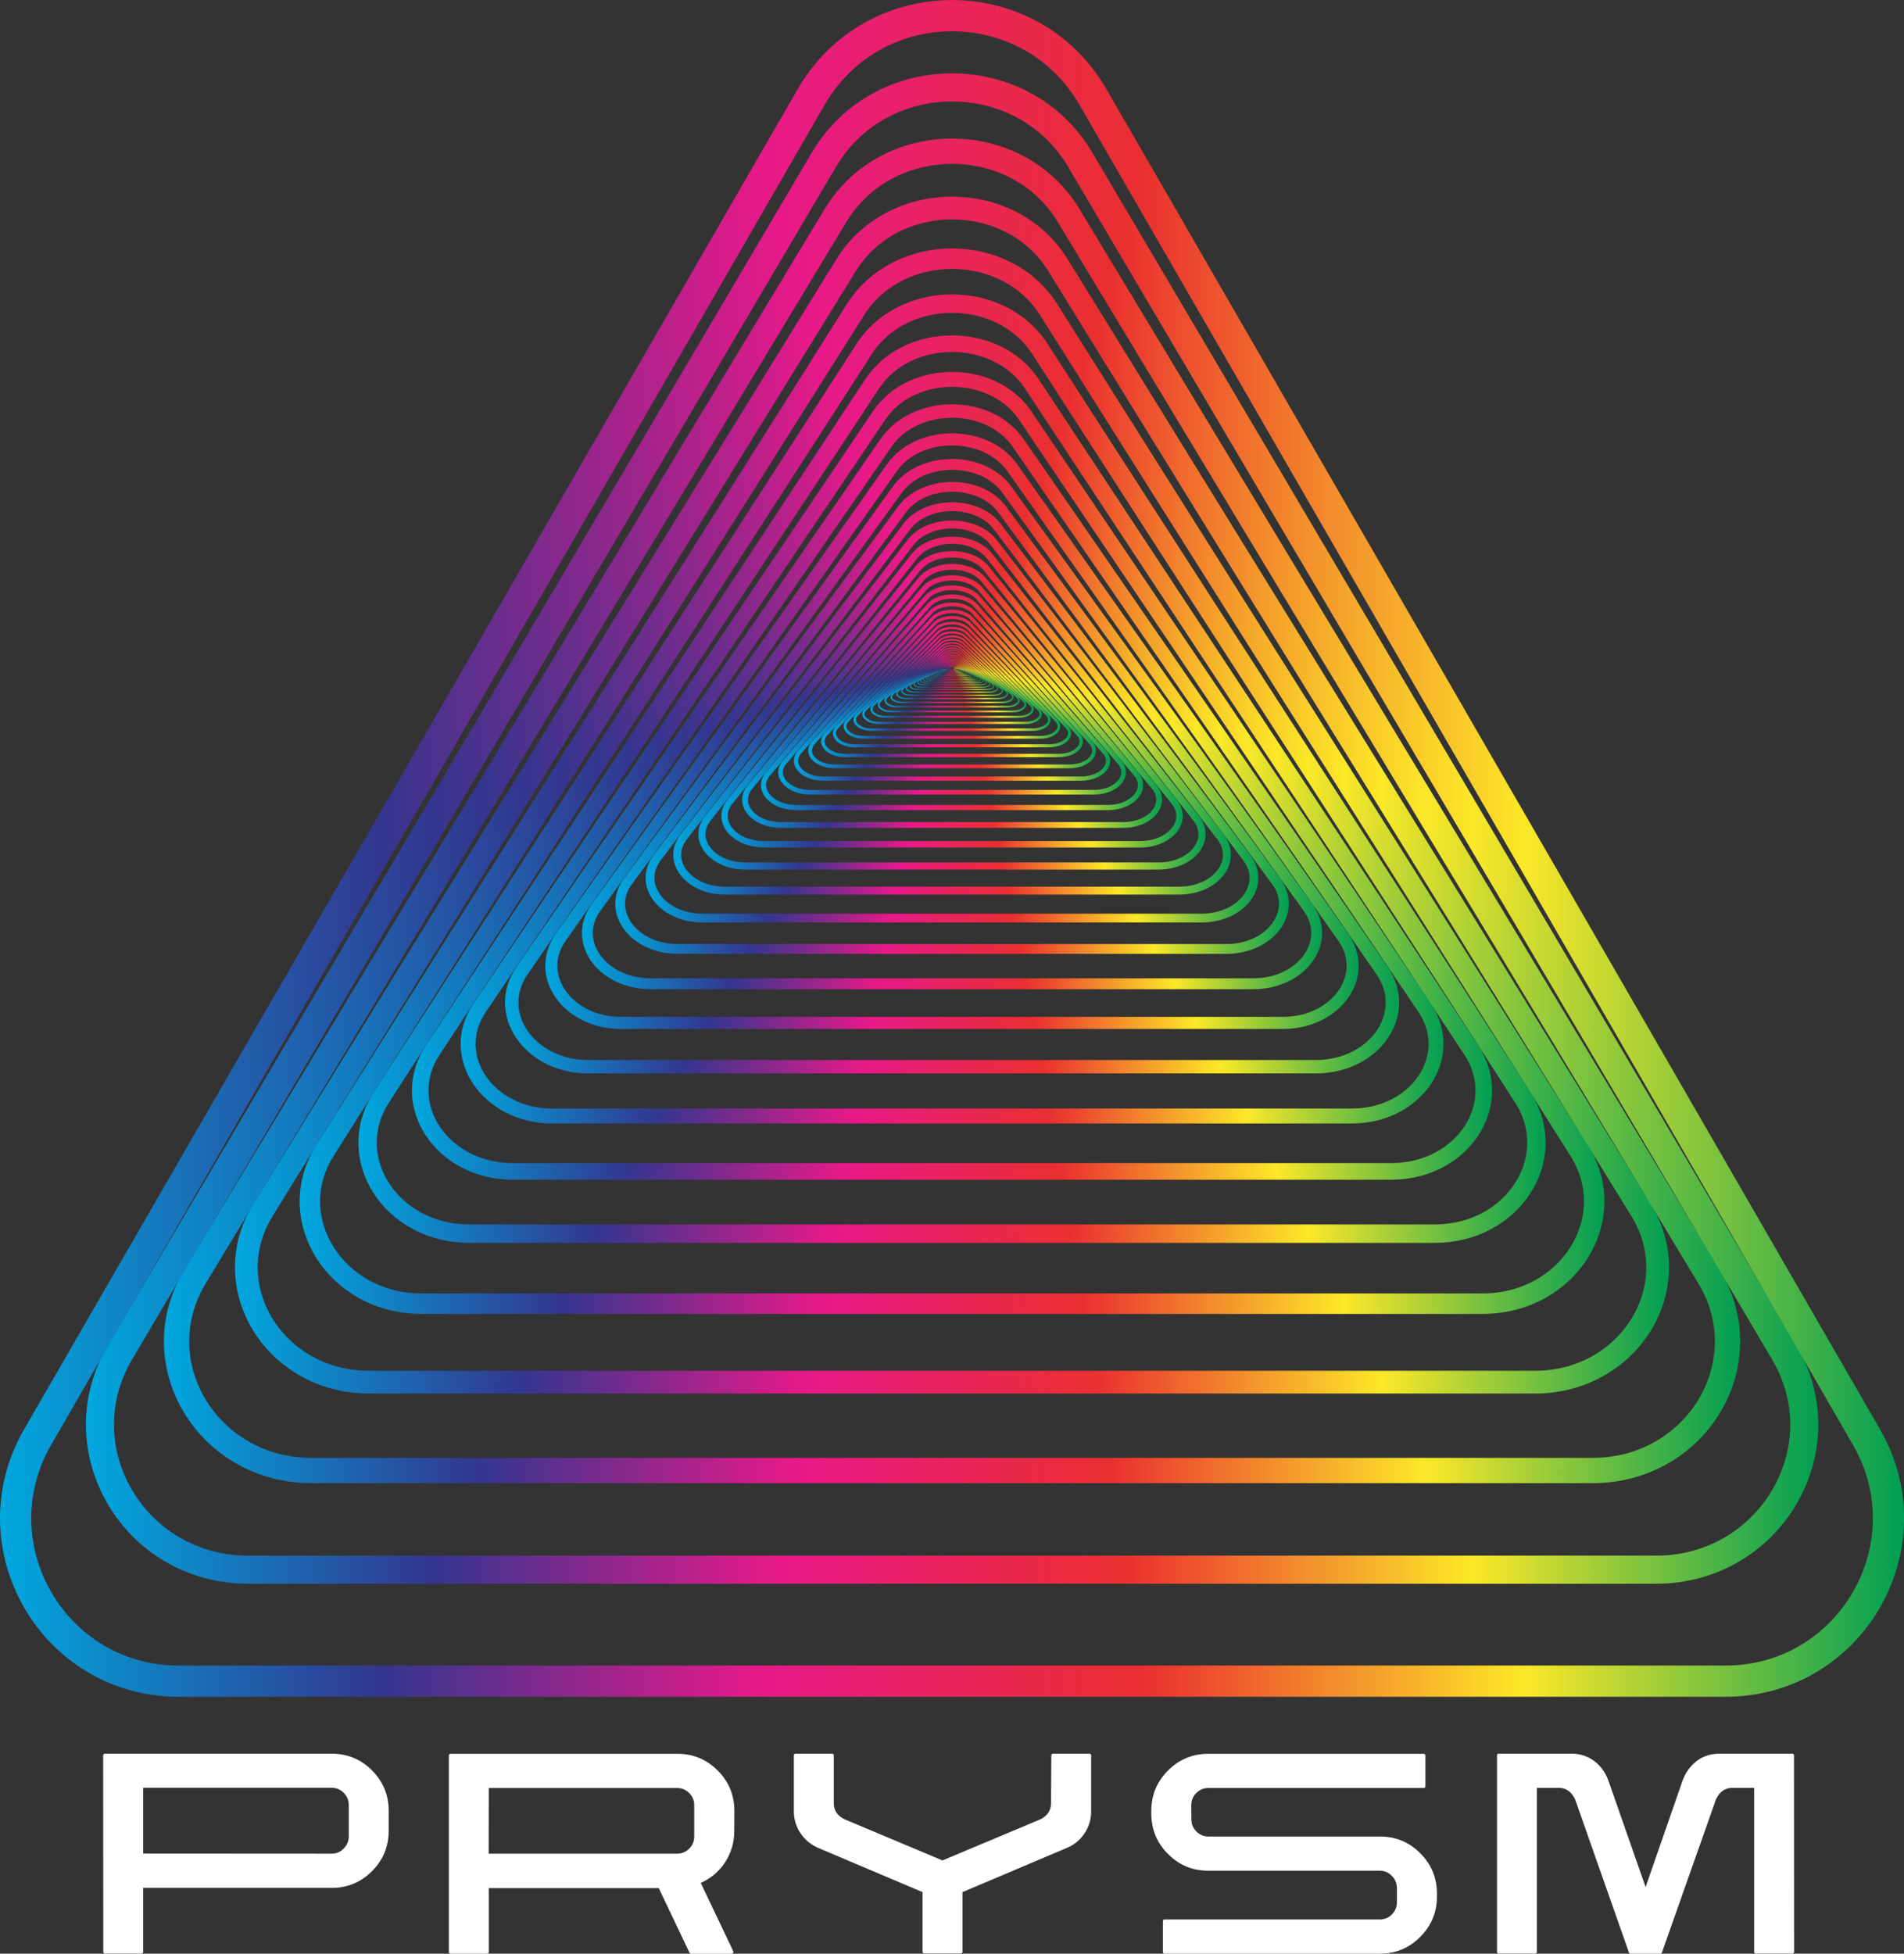 <?xml version="1.0" encoding="utf-8"?>
<!-- Generator: Adobe Illustrator 19.0.0, SVG Export Plug-In . SVG Version: 6.00 Build 0)  -->
<svg version="1.1" id="Layer_1" xmlns="http://www.w3.org/2000/svg" xmlns:xlink="http://www.w3.org/1999/xlink" x="0px" y="0px"
	 viewBox="667.7 -360.6 1664.5 1707.5" style="enable-background:new 667.7 -360.6 1664.5 1707.5;" xml:space="preserve">
<rect x="667.7" y="-360.6" width="1664.5" height="1707.5" fill="#333333" stroke="none"/>
<style type="text/css">
	.st0{fill:none;stroke:url(#SVGID_1_);stroke-width:5.000000e-002;stroke-miterlimit:10;}
	.st1{fill:none;stroke:url(#SVGID_2_);stroke-width:5.000000e-002;stroke-miterlimit:10;}
	.st2{fill:none;stroke:url(#SVGID_3_);stroke-width:6.000000e-002;stroke-miterlimit:10;}
	.st3{fill:none;stroke:url(#SVGID_4_);stroke-width:7.000000e-002;stroke-miterlimit:10;}
	.st4{fill:none;stroke:url(#SVGID_5_);stroke-width:7.000000e-002;stroke-miterlimit:10;}
	.st5{fill:none;stroke:url(#SVGID_6_);stroke-width:8.000000e-002;stroke-miterlimit:10;}
	.st6{fill:none;stroke:url(#SVGID_7_);stroke-width:9.000000e-002;stroke-miterlimit:10;}
	.st7{fill:none;stroke:url(#SVGID_8_);stroke-width:0.1;stroke-miterlimit:10;}
	.st8{fill:none;stroke:url(#SVGID_9_);stroke-width:0.11;stroke-miterlimit:10;}
	.st9{fill:none;stroke:url(#SVGID_10_);stroke-width:0.13;stroke-miterlimit:10;}
	.st10{fill:none;stroke:url(#SVGID_11_);stroke-width:0.14;stroke-miterlimit:10;}
	.st11{fill:none;stroke:url(#SVGID_12_);stroke-width:0.16;stroke-miterlimit:10;}
	.st12{fill:none;stroke:url(#SVGID_13_);stroke-width:0.17;stroke-miterlimit:10;}
	.st13{fill:none;stroke:url(#SVGID_14_);stroke-width:0.19;stroke-miterlimit:10;}
	.st14{fill:none;stroke:url(#SVGID_15_);stroke-width:0.21;stroke-miterlimit:10;}
	.st15{fill:none;stroke:url(#SVGID_16_);stroke-width:0.24;stroke-miterlimit:10;}
	.st16{fill:none;stroke:url(#SVGID_17_);stroke-width:0.26;stroke-miterlimit:10;}
	.st17{fill:none;stroke:url(#SVGID_18_);stroke-width:0.29;stroke-miterlimit:10;}
	.st18{fill:none;stroke:url(#SVGID_19_);stroke-width:0.33;stroke-miterlimit:10;}
	.st19{fill:none;stroke:url(#SVGID_20_);stroke-width:0.36;stroke-miterlimit:10;}
	.st20{fill:none;stroke:url(#SVGID_21_);stroke-width:0.4;stroke-miterlimit:10;}
	.st21{fill:none;stroke:url(#SVGID_22_);stroke-width:0.45;stroke-miterlimit:10;}
	.st22{fill:none;stroke:url(#SVGID_23_);stroke-width:0.5;stroke-miterlimit:10;}
	.st23{fill:none;stroke:url(#SVGID_24_);stroke-width:0.55;stroke-miterlimit:10;}
	.st24{fill:none;stroke:url(#SVGID_25_);stroke-width:0.61;stroke-miterlimit:10;}
	.st25{fill:none;stroke:url(#SVGID_26_);stroke-width:0.68;stroke-miterlimit:10;}
	.st26{fill:none;stroke:url(#SVGID_27_);stroke-width:0.76;stroke-miterlimit:10;}
	.st27{fill:none;stroke:url(#SVGID_28_);stroke-width:0.84;stroke-miterlimit:10;}
	.st28{fill:none;stroke:url(#SVGID_29_);stroke-width:0.94;stroke-miterlimit:10;}
	.st29{fill:none;stroke:url(#SVGID_30_);stroke-width:1.04;stroke-miterlimit:10;}
	.st30{fill:none;stroke:url(#SVGID_31_);stroke-width:1.15;stroke-miterlimit:10;}
	.st31{fill:none;stroke:url(#SVGID_32_);stroke-width:1.28;stroke-miterlimit:10;}
	.st32{fill:none;stroke:url(#SVGID_33_);stroke-width:1.43;stroke-miterlimit:10;}
	.st33{fill:none;stroke:url(#SVGID_34_);stroke-width:1.58;stroke-miterlimit:10;}
	.st34{fill:none;stroke:url(#SVGID_35_);stroke-width:1.76;stroke-miterlimit:10;}
	.st35{fill:none;stroke:url(#SVGID_36_);stroke-width:1.96;stroke-miterlimit:10;}
	.st36{fill:none;stroke:url(#SVGID_37_);stroke-width:2.17;stroke-miterlimit:10;}
	.st37{fill:none;stroke:url(#SVGID_38_);stroke-width:2.41;stroke-miterlimit:10;}
	.st38{fill:none;stroke:url(#SVGID_39_);stroke-width:2.68;stroke-miterlimit:10;}
	.st39{fill:none;stroke:url(#SVGID_40_);stroke-width:2.98;stroke-miterlimit:10;}
	.st40{fill:none;stroke:url(#SVGID_41_);stroke-width:3.31;stroke-miterlimit:10;}
	.st41{fill:none;stroke:url(#SVGID_42_);stroke-width:3.68;stroke-miterlimit:10;}
	.st42{fill:none;stroke:url(#SVGID_43_);stroke-width:4.09;stroke-miterlimit:10;}
	.st43{fill:none;stroke:url(#SVGID_44_);stroke-width:4.55;stroke-miterlimit:10;}
	.st44{fill:none;stroke:url(#SVGID_45_);stroke-width:5.05;stroke-miterlimit:10;}
	.st45{fill:none;stroke:url(#SVGID_46_);stroke-width:5.61;stroke-miterlimit:10;}
	.st46{fill:none;stroke:url(#SVGID_47_);stroke-width:6.24;stroke-miterlimit:10;}
	.st47{fill:none;stroke:url(#SVGID_48_);stroke-width:6.93;stroke-miterlimit:10;}
	.st48{fill:none;stroke:url(#SVGID_49_);stroke-width:7.7;stroke-miterlimit:10;}
	.st49{fill:none;stroke:url(#SVGID_50_);stroke-width:8.56;stroke-miterlimit:10;}
	.st50{fill:none;stroke:url(#SVGID_51_);stroke-width:9.51;stroke-miterlimit:10;}
	.st51{fill:none;stroke:url(#SVGID_52_);stroke-width:10.56;stroke-miterlimit:10;}
	.st52{fill:none;stroke:url(#SVGID_53_);stroke-width:11.74;stroke-miterlimit:10;}
	.st53{fill:none;stroke:url(#SVGID_54_);stroke-width:13.04;stroke-miterlimit:10;}
	.st54{fill:none;stroke:url(#SVGID_55_);stroke-width:14.49;stroke-miterlimit:10;}
	.st55{fill:none;stroke:url(#SVGID_56_);stroke-width:16.11;stroke-miterlimit:10;}
	.st56{fill:none;stroke:url(#SVGID_57_);stroke-width:17.9;stroke-miterlimit:10;}
	.st57{fill:none;stroke:url(#SVGID_58_);stroke-width:19.89;stroke-miterlimit:10;}
	.st58{fill:none;stroke:url(#SVGID_59_);stroke-width:22.1;stroke-miterlimit:10;}
	.st59{fill:none;stroke:url(#SVGID_60_);stroke-width:24.55;stroke-miterlimit:10;}
	.st60{fill:none;stroke:url(#SVGID_61_);stroke-width:27.28;stroke-miterlimit:10;}
	.st61{fill:#FFFFFF;}
</style>
<g id="Layer_3">
	<g>
		
			<linearGradient id="SVGID_1_" gradientUnits="userSpaceOnUse" x1="1497.119" y1="776.794" x2="1502.881" y2="776.794" gradientTransform="matrix(1 0 0 -1 0 1000)">
			<stop  offset="0" style="stop-color:#00A8DE"/>
			<stop  offset="0.2" style="stop-color:#33368F"/>
			<stop  offset="0.4" style="stop-color:#E81989"/>
			<stop  offset="0.6" style="stop-color:#EA2F30"/>
			<stop  offset="0.8" style="stop-color:#FCE828"/>
			<stop  offset="1" style="stop-color:#009E54"/>
		</linearGradient>
		<path class="st0" d="M1499.6,222.6l-2.4,1.1c-0.2,0.1,0.1,0.2,0.4,0.2h4.7c0.4,0,0.6-0.1,0.4-0.2l-2.4-1.1
			C1500.2,222.5,1499.8,222.5,1499.6,222.6z"/>
		
			<linearGradient id="SVGID_2_" gradientUnits="userSpaceOnUse" x1="1496.841" y1="776.773" x2="1503.159" y2="776.773" gradientTransform="matrix(1 0 0 -1 0 1000)">
			<stop  offset="0" style="stop-color:#00A8DE"/>
			<stop  offset="0.2" style="stop-color:#33368F"/>
			<stop  offset="0.4" style="stop-color:#E81989"/>
			<stop  offset="0.6" style="stop-color:#EA2F30"/>
			<stop  offset="0.8" style="stop-color:#FCE828"/>
			<stop  offset="1" style="stop-color:#009E54"/>
		</linearGradient>
		<path class="st1" d="M1499.5,222.5l-2.6,1.2c-0.2,0.1,0.1,0.2,0.5,0.2h5.2c0.4,0,0.7-0.1,0.5-0.2l-2.6-1.2
			C1500.3,222.5,1499.7,222.5,1499.5,222.5L1499.5,222.5z"/>
		
			<linearGradient id="SVGID_3_" gradientUnits="userSpaceOnUse" x1="1496.519" y1="776.756" x2="1503.481" y2="776.756" gradientTransform="matrix(1 0 0 -1 0 1000)">
			<stop  offset="0" style="stop-color:#00A8DE"/>
			<stop  offset="0.2" style="stop-color:#33368F"/>
			<stop  offset="0.4" style="stop-color:#E81989"/>
			<stop  offset="0.6" style="stop-color:#EA2F30"/>
			<stop  offset="0.8" style="stop-color:#FCE828"/>
			<stop  offset="1" style="stop-color:#009E54"/>
		</linearGradient>
		<path class="st2" d="M1499.5,222.5l-2.8,1.4c-0.2,0.1,0.1,0.3,0.5,0.3h5.7c0.5,0,0.8-0.1,0.5-0.3l-2.8-1.4
			C1500.3,222.4,1499.7,222.4,1499.5,222.5L1499.5,222.5z"/>
		
			<linearGradient id="SVGID_4_" gradientUnits="userSpaceOnUse" x1="1496.177" y1="776.73" x2="1503.823" y2="776.73" gradientTransform="matrix(1 0 0 -1 0 1000)">
			<stop  offset="0" style="stop-color:#00A8DE"/>
			<stop  offset="0.2" style="stop-color:#33368F"/>
			<stop  offset="0.4" style="stop-color:#E81989"/>
			<stop  offset="0.6" style="stop-color:#EA2F30"/>
			<stop  offset="0.8" style="stop-color:#FCE828"/>
			<stop  offset="1" style="stop-color:#009E54"/>
		</linearGradient>
		<path class="st3" d="M1499.4,222.4l-3.1,1.5c-0.3,0.1,0.1,0.3,0.6,0.3h6.3c0.5,0,0.8-0.2,0.6-0.3l-3.1-1.5
			C1500.3,222.3,1499.7,222.3,1499.4,222.4z"/>
		
			<linearGradient id="SVGID_5_" gradientUnits="userSpaceOnUse" x1="1495.796" y1="776.707" x2="1504.199" y2="776.707" gradientTransform="matrix(1 0 0 -1 0 1000)">
			<stop  offset="0" style="stop-color:#00A8DE"/>
			<stop  offset="0.2" style="stop-color:#33368F"/>
			<stop  offset="0.4" style="stop-color:#E81989"/>
			<stop  offset="0.6" style="stop-color:#EA2F30"/>
			<stop  offset="0.8" style="stop-color:#FCE828"/>
			<stop  offset="1" style="stop-color:#009E54"/>
		</linearGradient>
		<path class="st4" d="M1499.4,222.3l-3.4,1.7c-0.3,0.1,0.1,0.3,0.6,0.3h6.9c0.6,0,0.9-0.2,0.6-0.3l-3.4-1.7
			C1500.3,222.2,1499.7,222.2,1499.4,222.3L1499.4,222.3z"/>
		
			<linearGradient id="SVGID_6_" gradientUnits="userSpaceOnUse" x1="1495.381" y1="776.68" x2="1504.615" y2="776.68" gradientTransform="matrix(1 0 0 -1 0 1000)">
			<stop  offset="0" style="stop-color:#00A8DE"/>
			<stop  offset="0.2" style="stop-color:#33368F"/>
			<stop  offset="0.4" style="stop-color:#E81989"/>
			<stop  offset="0.6" style="stop-color:#EA2F30"/>
			<stop  offset="0.8" style="stop-color:#FCE828"/>
			<stop  offset="1" style="stop-color:#009E54"/>
		</linearGradient>
		<path class="st5" d="M1499.3,222.2l-3.8,1.9c-0.3,0.2,0.1,0.3,0.7,0.3h7.6c0.6,0,1-0.2,0.7-0.3l-3.8-1.9
			C1500.4,222.1,1499.6,222.1,1499.3,222.2L1499.3,222.2z"/>
		
			<linearGradient id="SVGID_7_" gradientUnits="userSpaceOnUse" x1="1494.925" y1="776.648" x2="1505.07" y2="776.648" gradientTransform="matrix(1 0 0 -1 0 1000)">
			<stop  offset="0" style="stop-color:#00A8DE"/>
			<stop  offset="0.2" style="stop-color:#33368F"/>
			<stop  offset="0.4" style="stop-color:#E81989"/>
			<stop  offset="0.6" style="stop-color:#EA2F30"/>
			<stop  offset="0.8" style="stop-color:#FCE828"/>
			<stop  offset="1" style="stop-color:#009E54"/>
		</linearGradient>
		<path class="st6" d="M1499.2,222.1l-4.2,2.2c-0.3,0.2,0.1,0.4,0.8,0.4h8.3c0.7,0,1.1-0.2,0.8-0.4l-4.2-2.2
			C1500.4,222,1499.6,222,1499.2,222.1L1499.2,222.1z"/>
		
			<linearGradient id="SVGID_8_" gradientUnits="userSpaceOnUse" x1="1494.429" y1="776.61" x2="1505.581" y2="776.61" gradientTransform="matrix(1 0 0 -1 0 1000)">
			<stop  offset="0" style="stop-color:#00A8DE"/>
			<stop  offset="0.2" style="stop-color:#33368F"/>
			<stop  offset="0.4" style="stop-color:#E81989"/>
			<stop  offset="0.6" style="stop-color:#EA2F30"/>
			<stop  offset="0.8" style="stop-color:#FCE828"/>
			<stop  offset="1" style="stop-color:#009E54"/>
		</linearGradient>
		<path class="st7" d="M1499.2,222l-4.6,2.4c-0.4,0.2,0.1,0.4,0.8,0.4h9.1c0.7,0,1.2-0.3,0.8-0.4l-4.6-2.4
			C1500.5,221.8,1499.6,221.8,1499.2,222L1499.2,222z"/>
		
			<linearGradient id="SVGID_9_" gradientUnits="userSpaceOnUse" x1="1493.88" y1="776.567" x2="1506.13" y2="776.567" gradientTransform="matrix(1 0 0 -1 0 1000)">
			<stop  offset="0" style="stop-color:#00A8DE"/>
			<stop  offset="0.2" style="stop-color:#33368F"/>
			<stop  offset="0.4" style="stop-color:#E81989"/>
			<stop  offset="0.6" style="stop-color:#EA2F30"/>
			<stop  offset="0.8" style="stop-color:#FCE828"/>
			<stop  offset="1" style="stop-color:#009E54"/>
		</linearGradient>
		<path class="st8" d="M1499.1,221.9l-5,2.7c-0.4,0.2,0.1,0.5,0.9,0.5h10c0.8,0,1.3-0.3,0.9-0.5l-5-2.7
			C1500.5,221.7,1499.5,221.7,1499.1,221.9L1499.1,221.9z"/>
		
			<linearGradient id="SVGID_10_" gradientUnits="userSpaceOnUse" x1="1493.266" y1="776.529" x2="1506.734" y2="776.529" gradientTransform="matrix(1 0 0 -1 0 1000)">
			<stop  offset="0" style="stop-color:#00A8DE"/>
			<stop  offset="0.2" style="stop-color:#33368F"/>
			<stop  offset="0.4" style="stop-color:#E81989"/>
			<stop  offset="0.6" style="stop-color:#EA2F30"/>
			<stop  offset="0.8" style="stop-color:#FCE828"/>
			<stop  offset="1" style="stop-color:#009E54"/>
		</linearGradient>
		<path class="st9" d="M1499,221.8l-5.5,3.1c-0.5,0.3,0.1,0.6,1,0.6h11c0.9,0,1.4-0.3,1-0.6l-5.5-3.1
			C1500.5,221.5,1499.4,221.5,1499,221.8L1499,221.8z"/>
		
			<linearGradient id="SVGID_11_" gradientUnits="userSpaceOnUse" x1="1492.597" y1="776.475" x2="1507.393" y2="776.475" gradientTransform="matrix(1 0 0 -1 0 1000)">
			<stop  offset="0" style="stop-color:#00A8DE"/>
			<stop  offset="0.2" style="stop-color:#33368F"/>
			<stop  offset="0.4" style="stop-color:#E81989"/>
			<stop  offset="0.6" style="stop-color:#EA2F30"/>
			<stop  offset="0.8" style="stop-color:#FCE828"/>
			<stop  offset="1" style="stop-color:#009E54"/>
		</linearGradient>
		<path class="st10" d="M1498.9,221.6l-6.1,3.5c-0.5,0.3,0.1,0.6,1.1,0.6h12.1c1,0,1.6-0.3,1.1-0.6l-6.1-3.5
			C1500.6,221.3,1499.4,221.3,1498.9,221.6L1498.9,221.6z"/>
		
			<linearGradient id="SVGID_12_" gradientUnits="userSpaceOnUse" x1="1491.869" y1="776.411" x2="1508.141" y2="776.411" gradientTransform="matrix(1 0 0 -1 0 1000)">
			<stop  offset="0" style="stop-color:#00A8DE"/>
			<stop  offset="0.2" style="stop-color:#33368F"/>
			<stop  offset="0.4" style="stop-color:#E81989"/>
			<stop  offset="0.6" style="stop-color:#EA2F30"/>
			<stop  offset="0.8" style="stop-color:#FCE828"/>
			<stop  offset="1" style="stop-color:#009E54"/>
		</linearGradient>
		<path class="st11" d="M1498.8,221.4l-6.7,3.9c-0.5,0.3,0.1,0.7,1.2,0.7h13.3c1.1,0,1.8-0.4,1.2-0.7l-6.7-3.9
			C1500.7,221.1,1499.3,221.1,1498.8,221.4L1498.8,221.4z"/>
		
			<linearGradient id="SVGID_13_" gradientUnits="userSpaceOnUse" x1="1491.068" y1="776.346" x2="1508.932" y2="776.346" gradientTransform="matrix(1 0 0 -1 0 1000)">
			<stop  offset="0" style="stop-color:#00A8DE"/>
			<stop  offset="0.2" style="stop-color:#33368F"/>
			<stop  offset="0.4" style="stop-color:#E81989"/>
			<stop  offset="0.6" style="stop-color:#EA2F30"/>
			<stop  offset="0.8" style="stop-color:#FCE828"/>
			<stop  offset="1" style="stop-color:#009E54"/>
		</linearGradient>
		<path class="st12" d="M1498.7,221.2l-7.3,4.4c-0.6,0.3,0.2,0.8,1.3,0.8h14.6c1.2,0,1.9-0.4,1.3-0.8l-7.3-4.4
			C1500.7,220.9,1499.3,220.9,1498.7,221.2L1498.7,221.2z"/>
		
			<linearGradient id="SVGID_14_" gradientUnits="userSpaceOnUse" x1="1490.176" y1="776.275" x2="1509.814" y2="776.275" gradientTransform="matrix(1 0 0 -1 0 1000)">
			<stop  offset="0" style="stop-color:#00A8DE"/>
			<stop  offset="0.2" style="stop-color:#33368F"/>
			<stop  offset="0.4" style="stop-color:#E81989"/>
			<stop  offset="0.6" style="stop-color:#EA2F30"/>
			<stop  offset="0.8" style="stop-color:#FCE828"/>
			<stop  offset="1" style="stop-color:#009E54"/>
		</linearGradient>
		<path class="st13" d="M1498.5,221l-8,4.9c-0.7,0.4,0.2,0.9,1.5,0.9h16.1c1.3,0,2.1-0.5,1.5-0.9l-8-4.9
			C1500.8,220.6,1499.2,220.6,1498.5,221L1498.5,221z"/>
		
			<linearGradient id="SVGID_15_" gradientUnits="userSpaceOnUse" x1="1489.206" y1="776.199" x2="1510.794" y2="776.199" gradientTransform="matrix(1 0 0 -1 0 1000)">
			<stop  offset="0" style="stop-color:#00A8DE"/>
			<stop  offset="0.2" style="stop-color:#33368F"/>
			<stop  offset="0.4" style="stop-color:#E81989"/>
			<stop  offset="0.6" style="stop-color:#EA2F30"/>
			<stop  offset="0.8" style="stop-color:#FCE828"/>
			<stop  offset="1" style="stop-color:#009E54"/>
		</linearGradient>
		<path class="st14" d="M1498.4,220.7l-8.8,5.5c-0.7,0.5,0.2,1,1.6,1h17.7c1.4,0,2.3-0.6,1.6-1l-8.8-5.5
			C1500.9,220.3,1499.1,220.3,1498.4,220.7L1498.4,220.7z"/>
		
			<linearGradient id="SVGID_16_" gradientUnits="userSpaceOnUse" x1="1488.132" y1="776.102" x2="1511.874" y2="776.102" gradientTransform="matrix(1 0 0 -1 0 1000)">
			<stop  offset="0" style="stop-color:#00A8DE"/>
			<stop  offset="0.2" style="stop-color:#33368F"/>
			<stop  offset="0.4" style="stop-color:#E81989"/>
			<stop  offset="0.6" style="stop-color:#EA2F30"/>
			<stop  offset="0.8" style="stop-color:#FCE828"/>
			<stop  offset="1" style="stop-color:#009E54"/>
		</linearGradient>
		<path class="st15" d="M1498.2,220.4l-9.7,6.2c-0.8,0.5,0.2,1.1,1.8,1.1h19.4c1.6,0,2.5-0.6,1.8-1.1l-9.7-6.2
			C1501,219.9,1499,219.9,1498.2,220.4L1498.2,220.4z"/>
		
			<linearGradient id="SVGID_17_" gradientUnits="userSpaceOnUse" x1="1486.968" y1="776" x2="1513.047" y2="776" gradientTransform="matrix(1 0 0 -1 0 1000)">
			<stop  offset="0" style="stop-color:#00A8DE"/>
			<stop  offset="0.2" style="stop-color:#33368F"/>
			<stop  offset="0.4" style="stop-color:#E81989"/>
			<stop  offset="0.6" style="stop-color:#EA2F30"/>
			<stop  offset="0.8" style="stop-color:#FCE828"/>
			<stop  offset="1" style="stop-color:#009E54"/>
		</linearGradient>
		<path class="st16" d="M1498.1,220.1l-10.7,7c-0.9,0.6,0.2,1.3,1.9,1.3h21.3c1.7,0,2.8-0.7,1.9-1.3l-10.7-7
			C1501.1,219.5,1498.9,219.5,1498.1,220.1L1498.1,220.1z"/>
		
			<linearGradient id="SVGID_18_" gradientUnits="userSpaceOnUse" x1="1485.671" y1="775.881" x2="1514.33" y2="775.881" gradientTransform="matrix(1 0 0 -1 0 1000)">
			<stop  offset="0" style="stop-color:#00A8DE"/>
			<stop  offset="0.2" style="stop-color:#33368F"/>
			<stop  offset="0.4" style="stop-color:#E81989"/>
			<stop  offset="0.6" style="stop-color:#EA2F30"/>
			<stop  offset="0.8" style="stop-color:#FCE828"/>
			<stop  offset="1" style="stop-color:#009E54"/>
		</linearGradient>
		<path class="st17" d="M1497.9,219.7l-11.7,7.8c-1,0.6,0.2,1.4,2.1,1.4h23.4c1.9,0,3.1-0.8,2.1-1.4l-11.7-7.8
			C1501.2,219.1,1498.8,219.1,1497.9,219.7L1497.9,219.7z"/>
		
			<linearGradient id="SVGID_19_" gradientUnits="userSpaceOnUse" x1="1484.239" y1="775.751" x2="1515.751" y2="775.751" gradientTransform="matrix(1 0 0 -1 0 1000)">
			<stop  offset="0" style="stop-color:#00A8DE"/>
			<stop  offset="0.2" style="stop-color:#33368F"/>
			<stop  offset="0.4" style="stop-color:#E81989"/>
			<stop  offset="0.6" style="stop-color:#EA2F30"/>
			<stop  offset="0.8" style="stop-color:#FCE828"/>
			<stop  offset="1" style="stop-color:#009E54"/>
		</linearGradient>
		<path class="st18" d="M1497.7,219.3l-12.9,8.8c-1,0.7,0.3,1.6,2.3,1.6h25.8c2.1,0,3.4-0.9,2.3-1.6l-12.9-8.8
			C1501.3,218.6,1498.7,218.6,1497.7,219.3L1497.7,219.3z"/>
		
			<linearGradient id="SVGID_20_" gradientUnits="userSpaceOnUse" x1="1482.685" y1="775.605" x2="1517.31" y2="775.605" gradientTransform="matrix(1 0 0 -1 0 1000)">
			<stop  offset="0" style="stop-color:#00A8DE"/>
			<stop  offset="0.2" style="stop-color:#33368F"/>
			<stop  offset="0.4" style="stop-color:#E81989"/>
			<stop  offset="0.6" style="stop-color:#EA2F30"/>
			<stop  offset="0.8" style="stop-color:#FCE828"/>
			<stop  offset="1" style="stop-color:#009E54"/>
		</linearGradient>
		<path class="st19" d="M1497.4,218.9l-14.2,9.8c-1.2,0.8,0.3,1.8,2.6,1.8h28.3c2.3,0,3.7-1,2.6-1.8l-14.2-9.8
			C1501.4,218.1,1498.6,218.1,1497.4,218.9z"/>
		
			<linearGradient id="SVGID_21_" gradientUnits="userSpaceOnUse" x1="1480.976" y1="775.442" x2="1519.024" y2="775.442" gradientTransform="matrix(1 0 0 -1 0 1000)">
			<stop  offset="0" style="stop-color:#00A8DE"/>
			<stop  offset="0.2" style="stop-color:#33368F"/>
			<stop  offset="0.4" style="stop-color:#E81989"/>
			<stop  offset="0.6" style="stop-color:#EA2F30"/>
			<stop  offset="0.8" style="stop-color:#FCE828"/>
			<stop  offset="1" style="stop-color:#009E54"/>
		</linearGradient>
		<path class="st20" d="M1497.2,218.3l-15.5,11.1c-1.3,0.9,0.3,2,2.8,2h31.1c2.5,0,4.1-1.1,2.8-2l-15.6-11.1
			C1501.6,217.4,1498.4,217.4,1497.2,218.3L1497.2,218.3z"/>
		
			<linearGradient id="SVGID_22_" gradientUnits="userSpaceOnUse" x1="1479.09" y1="775.264" x2="1520.915" y2="775.264" gradientTransform="matrix(1 0 0 -1 0 1000)">
			<stop  offset="0" style="stop-color:#00A8DE"/>
			<stop  offset="0.2" style="stop-color:#33368F"/>
			<stop  offset="0.4" style="stop-color:#E81989"/>
			<stop  offset="0.6" style="stop-color:#EA2F30"/>
			<stop  offset="0.8" style="stop-color:#FCE828"/>
			<stop  offset="1" style="stop-color:#009E54"/>
		</linearGradient>
		<path class="st21" d="M1496.9,217.8l-17.1,12.4c-1.4,1,0.3,2.3,3.1,2.3h34.2c2.8,0,4.5-1.3,3.1-2.3l-17.1-12.4
			C1501.7,216.8,1498.3,216.8,1496.9,217.8L1496.9,217.8z"/>
		
			<linearGradient id="SVGID_23_" gradientUnits="userSpaceOnUse" x1="1477.015" y1="775.049" x2="1522.985" y2="775.049" gradientTransform="matrix(1 0 0 -1 0 1000)">
			<stop  offset="0" style="stop-color:#00A8DE"/>
			<stop  offset="0.2" style="stop-color:#33368F"/>
			<stop  offset="0.4" style="stop-color:#E81989"/>
			<stop  offset="0.6" style="stop-color:#EA2F30"/>
			<stop  offset="0.8" style="stop-color:#FCE828"/>
			<stop  offset="1" style="stop-color:#009E54"/>
		</linearGradient>
		<path class="st22" d="M1496.6,217.1l-18.8,14c-1.5,1.1,0.4,2.5,3.4,2.5h37.6c3,0,4.9-1.4,3.4-2.5l-18.8-14
			C1501.9,216,1498.1,216,1496.6,217.1L1496.6,217.1z"/>
		
			<linearGradient id="SVGID_24_" gradientUnits="userSpaceOnUse" x1="1474.748" y1="774.821" x2="1525.263" y2="774.821" gradientTransform="matrix(1 0 0 -1 0 1000)">
			<stop  offset="0" style="stop-color:#00A8DE"/>
			<stop  offset="0.2" style="stop-color:#33368F"/>
			<stop  offset="0.4" style="stop-color:#E81989"/>
			<stop  offset="0.6" style="stop-color:#EA2F30"/>
			<stop  offset="0.8" style="stop-color:#FCE828"/>
			<stop  offset="1" style="stop-color:#009E54"/>
		</linearGradient>
		<path class="st23" d="M1496.2,216.4l-20.6,15.7c-1.7,1.3,0.4,2.9,3.8,2.9h41.3c3.3,0,5.4-1.6,3.8-2.9l-20.6-15.7
			C1502.1,215.1,1497.9,215.1,1496.2,216.4L1496.2,216.4z"/>
		
			<linearGradient id="SVGID_25_" gradientUnits="userSpaceOnUse" x1="1472.237" y1="774.556" x2="1527.753" y2="774.556" gradientTransform="matrix(1 0 0 -1 0 1000)">
			<stop  offset="0" style="stop-color:#00A8DE"/>
			<stop  offset="0.2" style="stop-color:#33368F"/>
			<stop  offset="0.4" style="stop-color:#E81989"/>
			<stop  offset="0.6" style="stop-color:#EA2F30"/>
			<stop  offset="0.8" style="stop-color:#FCE828"/>
			<stop  offset="1" style="stop-color:#009E54"/>
		</linearGradient>
		<path class="st24" d="M1495.9,215.5l-22.7,17.7c-1.8,1.4,0.5,3.2,4.1,3.2h45.3c3.7,0,6-1.8,4.1-3.2l-22.7-17.7
			C1502.3,214.1,1497.7,214.1,1495.9,215.5L1495.9,215.5z"/>
		
			<linearGradient id="SVGID_26_" gradientUnits="userSpaceOnUse" x1="1469.488" y1="774.264" x2="1530.51" y2="774.264" gradientTransform="matrix(1 0 0 -1 0 1000)">
			<stop  offset="0" style="stop-color:#00A8DE"/>
			<stop  offset="0.2" style="stop-color:#33368F"/>
			<stop  offset="0.4" style="stop-color:#E81989"/>
			<stop  offset="0.6" style="stop-color:#EA2F30"/>
			<stop  offset="0.8" style="stop-color:#FCE828"/>
			<stop  offset="1" style="stop-color:#009E54"/>
		</linearGradient>
		<path class="st25" d="M1495.5,214.6l-24.9,19.8c-2,1.6,0.5,3.6,4.5,3.6h49.8c4,0,6.6-2,4.5-3.6l-24.9-19.8
			C1502.5,213,1497.5,213,1495.5,214.6L1495.5,214.6z"/>
		
			<linearGradient id="SVGID_27_" gradientUnits="userSpaceOnUse" x1="1466.468" y1="773.935" x2="1533.536" y2="773.935" gradientTransform="matrix(1 0 0 -1 0 1000)">
			<stop  offset="0" style="stop-color:#00A8DE"/>
			<stop  offset="0.2" style="stop-color:#33368F"/>
			<stop  offset="0.4" style="stop-color:#E81989"/>
			<stop  offset="0.6" style="stop-color:#EA2F30"/>
			<stop  offset="0.8" style="stop-color:#FCE828"/>
			<stop  offset="1" style="stop-color:#009E54"/>
		</linearGradient>
		<path class="st26" d="M1495,213.6l-27.4,22.3c-2.2,1.8,0.5,4.1,5,4.1h54.8c4.4,0,7.2-2.3,5-4.1l-27.4-22.3
			C1502.8,211.8,1497.2,211.8,1495,213.6L1495,213.6z"/>
		
			<linearGradient id="SVGID_28_" gradientUnits="userSpaceOnUse" x1="1463.151" y1="773.566" x2="1536.849" y2="773.566" gradientTransform="matrix(1 0 0 -1 0 1000)">
			<stop  offset="0" style="stop-color:#00A8DE"/>
			<stop  offset="0.2" style="stop-color:#33368F"/>
			<stop  offset="0.4" style="stop-color:#E81989"/>
			<stop  offset="0.6" style="stop-color:#EA2F30"/>
			<stop  offset="0.8" style="stop-color:#FCE828"/>
			<stop  offset="1" style="stop-color:#009E54"/>
		</linearGradient>
		<path class="st27" d="M1494.5,212.4l-30.1,25c-2.4,2,0.6,4.6,5.5,4.6h60.2c4.9,0,7.9-2.5,5.5-4.6l-30.1-25
			C1503,210.4,1496.9,210.4,1494.5,212.4L1494.5,212.4z"/>
		
			<linearGradient id="SVGID_29_" gradientUnits="userSpaceOnUse" x1="1459.497" y1="773.15" x2="1540.493" y2="773.15" gradientTransform="matrix(1 0 0 -1 0 1000)">
			<stop  offset="0" style="stop-color:#00A8DE"/>
			<stop  offset="0.2" style="stop-color:#33368F"/>
			<stop  offset="0.4" style="stop-color:#E81989"/>
			<stop  offset="0.6" style="stop-color:#EA2F30"/>
			<stop  offset="0.8" style="stop-color:#FCE828"/>
			<stop  offset="1" style="stop-color:#009E54"/>
		</linearGradient>
		<path class="st28" d="M1494,211.1l-33.1,28.1c-2.7,2.3,0.7,5.1,6,5.1h66.1c5.3,0,8.7-2.8,6-5.1l-33.1-28.1
			C1503.3,208.8,1496.6,208.8,1494,211.1L1494,211.1z"/>
		
			<linearGradient id="SVGID_30_" gradientUnits="userSpaceOnUse" x1="1455.486" y1="772.68" x2="1544.504" y2="772.68" gradientTransform="matrix(1 0 0 -1 0 1000)">
			<stop  offset="0" style="stop-color:#00A8DE"/>
			<stop  offset="0.2" style="stop-color:#33368F"/>
			<stop  offset="0.4" style="stop-color:#E81989"/>
			<stop  offset="0.6" style="stop-color:#EA2F30"/>
			<stop  offset="0.8" style="stop-color:#FCE828"/>
			<stop  offset="1" style="stop-color:#009E54"/>
		</linearGradient>
		<path class="st29" d="M1493.4,209.6l-36.3,31.6c-2.9,2.6,0.7,5.8,6.6,5.8h72.7c5.9,0,9.6-3.2,6.6-5.8l-36.3-31.6
			C1503.7,207,1496.3,207,1493.4,209.6L1493.4,209.6z"/>
		
			<linearGradient id="SVGID_31_" gradientUnits="userSpaceOnUse" x1="1451.089" y1="772.146" x2="1548.917" y2="772.146" gradientTransform="matrix(1 0 0 -1 0 1000)">
			<stop  offset="0" style="stop-color:#00A8DE"/>
			<stop  offset="0.2" style="stop-color:#33368F"/>
			<stop  offset="0.4" style="stop-color:#E81989"/>
			<stop  offset="0.6" style="stop-color:#EA2F30"/>
			<stop  offset="0.8" style="stop-color:#FCE828"/>
			<stop  offset="1" style="stop-color:#009E54"/>
		</linearGradient>
		<path class="st30" d="M1492.7,207.9l-39.9,35.5c-3.2,2.9,0.8,6.5,7.3,6.5h79.9c6.5,0,10.5-3.6,7.3-6.5l-39.9-35.5
			C1504,205.1,1496,205.1,1492.7,207.9L1492.7,207.9z"/>
		
			<linearGradient id="SVGID_32_" gradientUnits="userSpaceOnUse" x1="1446.241" y1="771.556" x2="1553.764" y2="771.556" gradientTransform="matrix(1 0 0 -1 0 1000)">
			<stop  offset="0" style="stop-color:#00A8DE"/>
			<stop  offset="0.2" style="stop-color:#33368F"/>
			<stop  offset="0.4" style="stop-color:#E81989"/>
			<stop  offset="0.6" style="stop-color:#EA2F30"/>
			<stop  offset="0.8" style="stop-color:#FCE828"/>
			<stop  offset="1" style="stop-color:#009E54"/>
		</linearGradient>
		<path class="st31" d="M1492,206.1l-43.9,39.9c-3.6,3.2,0.9,7.3,8,7.3h87.8c7.1,0,11.6-4,8-7.3l-43.9-39.9
			C1504.4,202.8,1495.6,202.8,1492,206.1L1492,206.1z"/>
		
			<linearGradient id="SVGID_33_" gradientUnits="userSpaceOnUse" x1="1440.913" y1="770.891" x2="1559.092" y2="770.891" gradientTransform="matrix(1 0 0 -1 0 1000)">
			<stop  offset="0" style="stop-color:#00A8DE"/>
			<stop  offset="0.2" style="stop-color:#33368F"/>
			<stop  offset="0.4" style="stop-color:#E81989"/>
			<stop  offset="0.6" style="stop-color:#EA2F30"/>
			<stop  offset="0.8" style="stop-color:#FCE828"/>
			<stop  offset="1" style="stop-color:#009E54"/>
		</linearGradient>
		<path class="st32" d="M1491.2,204l-48.2,44.8c-3.9,3.6,1,8.2,8.8,8.2h96.4c7.8,0,12.7-4.5,8.8-8.2l-48.2-44.8
			C1504.9,200.3,1495.1,200.3,1491.2,204L1491.2,204z"/>
		
			<linearGradient id="SVGID_34_" gradientUnits="userSpaceOnUse" x1="1435.06" y1="770.145" x2="1564.94" y2="770.145" gradientTransform="matrix(1 0 0 -1 0 1000)">
			<stop  offset="0" style="stop-color:#00A8DE"/>
			<stop  offset="0.2" style="stop-color:#33368F"/>
			<stop  offset="0.4" style="stop-color:#E81989"/>
			<stop  offset="0.6" style="stop-color:#EA2F30"/>
			<stop  offset="0.8" style="stop-color:#FCE828"/>
			<stop  offset="1" style="stop-color:#009E54"/>
		</linearGradient>
		<path class="st33" d="M1490.3,201.6l-53,50.4c-4.3,4.1,1.1,9.2,9.7,9.2h106c8.6,0,13.9-5.1,9.7-9.2l-53-50.4
			C1505.4,197.5,1494.6,197.5,1490.3,201.6L1490.3,201.6z"/>
		
			<linearGradient id="SVGID_35_" gradientUnits="userSpaceOnUse" x1="1428.623" y1="769.308" x2="1571.377" y2="769.308" gradientTransform="matrix(1 0 0 -1 0 1000)">
			<stop  offset="0" style="stop-color:#00A8DE"/>
			<stop  offset="0.2" style="stop-color:#33368F"/>
			<stop  offset="0.4" style="stop-color:#E81989"/>
			<stop  offset="0.6" style="stop-color:#EA2F30"/>
			<stop  offset="0.8" style="stop-color:#FCE828"/>
			<stop  offset="1" style="stop-color:#009E54"/>
		</linearGradient>
		<path class="st34" d="M1489.4,199l-58.2,56.6c-4.7,4.6,1.2,10.3,10.6,10.3h116.5c9.4,0,15.3-5.7,10.6-10.3l-58.2-56.6
			C1505.9,194.4,1494.1,194.4,1489.4,199L1489.4,199z"/>
		
			<linearGradient id="SVGID_36_" gradientUnits="userSpaceOnUse" x1="1421.548" y1="768.366" x2="1578.452" y2="768.366" gradientTransform="matrix(1 0 0 -1 0 1000)">
			<stop  offset="0" style="stop-color:#00A8DE"/>
			<stop  offset="0.2" style="stop-color:#33368F"/>
			<stop  offset="0.4" style="stop-color:#E81989"/>
			<stop  offset="0.6" style="stop-color:#EA2F30"/>
			<stop  offset="0.8" style="stop-color:#FCE828"/>
			<stop  offset="1" style="stop-color:#009E54"/>
		</linearGradient>
		<path class="st35" d="M1488.3,196l-64,63.6c-5.2,5.2,1.3,11.6,11.7,11.6h128c10.4,0,16.8-6.4,11.7-11.6l-64-63.6
			C1506.5,190.8,1493.5,190.8,1488.3,196L1488.3,196z"/>
		
			<linearGradient id="SVGID_37_" gradientUnits="userSpaceOnUse" x1="1413.782" y1="767.308" x2="1586.208" y2="767.308" gradientTransform="matrix(1 0 0 -1 0 1000)">
			<stop  offset="0" style="stop-color:#00A8DE"/>
			<stop  offset="0.2" style="stop-color:#33368F"/>
			<stop  offset="0.4" style="stop-color:#E81989"/>
			<stop  offset="0.6" style="stop-color:#EA2F30"/>
			<stop  offset="0.8" style="stop-color:#FCE828"/>
			<stop  offset="1" style="stop-color:#009E54"/>
		</linearGradient>
		<path class="st36" d="M1487.2,192.6l-70.3,71.5c-5.7,5.8,1.4,13,12.8,13h140.6c11.4,0,18.5-7.2,12.8-13l-70.3-71.5
			C1507.1,186.8,1492.9,186.8,1487.2,192.6L1487.2,192.6z"/>
		
			<linearGradient id="SVGID_38_" gradientUnits="userSpaceOnUse" x1="1405.241" y1="766.117" x2="1594.753" y2="766.117" gradientTransform="matrix(1 0 0 -1 0 1000)">
			<stop  offset="0" style="stop-color:#00A8DE"/>
			<stop  offset="0.2" style="stop-color:#33368F"/>
			<stop  offset="0.4" style="stop-color:#E81989"/>
			<stop  offset="0.6" style="stop-color:#EA2F30"/>
			<stop  offset="0.8" style="stop-color:#FCE828"/>
			<stop  offset="1" style="stop-color:#009E54"/>
		</linearGradient>
		<path class="st37" d="M1485.9,188.9l-77.3,80.3c-6.3,6.5,1.6,14.6,14.1,14.6h154.5c12.5,0,20.3-8.1,14.1-14.6l-77.3-80.3
			C1507.8,182.4,1492.2,182.4,1485.9,188.9L1485.9,188.9z"/>
		
			<linearGradient id="SVGID_39_" gradientUnits="userSpaceOnUse" x1="1395.862" y1="764.783" x2="1604.147" y2="764.783" gradientTransform="matrix(1 0 0 -1 0 1000)">
			<stop  offset="0" style="stop-color:#00A8DE"/>
			<stop  offset="0.2" style="stop-color:#33368F"/>
			<stop  offset="0.4" style="stop-color:#E81989"/>
			<stop  offset="0.6" style="stop-color:#EA2F30"/>
			<stop  offset="0.8" style="stop-color:#FCE828"/>
			<stop  offset="1" style="stop-color:#009E54"/>
		</linearGradient>
		<path class="st38" d="M1484.5,184.6l-84.9,90.2c-6.9,7.3,1.7,16.4,15.5,16.4h169.8c13.8,0,22.3-9.1,15.5-16.4l-84.9-90.2
			C1508.6,177.3,1491.4,177.3,1484.5,184.6L1484.5,184.6z"/>
		
			<linearGradient id="SVGID_40_" gradientUnits="userSpaceOnUse" x1="1385.543" y1="763.284" x2="1614.457" y2="763.284" gradientTransform="matrix(1 0 0 -1 0 1000)">
			<stop  offset="0" style="stop-color:#00A8DE"/>
			<stop  offset="0.2" style="stop-color:#33368F"/>
			<stop  offset="0.4" style="stop-color:#E81989"/>
			<stop  offset="0.6" style="stop-color:#EA2F30"/>
			<stop  offset="0.8" style="stop-color:#FCE828"/>
			<stop  offset="1" style="stop-color:#009E54"/>
		</linearGradient>
		<path class="st39" d="M1483,179.9l-93.3,101.3c-7.5,8.2,1.9,18.5,17,18.5h186.6c15.1,0,24.6-10.3,17-18.5L1517,179.9
			C1509.5,171.7,1490.6,171.7,1483,179.9L1483,179.9z"/>
		
			<linearGradient id="SVGID_41_" gradientUnits="userSpaceOnUse" x1="1374.205" y1="761.587" x2="1625.795" y2="761.587" gradientTransform="matrix(1 0 0 -1 0 1000)">
			<stop  offset="0" style="stop-color:#00A8DE"/>
			<stop  offset="0.2" style="stop-color:#33368F"/>
			<stop  offset="0.4" style="stop-color:#E81989"/>
			<stop  offset="0.6" style="stop-color:#EA2F30"/>
			<stop  offset="0.8" style="stop-color:#FCE828"/>
			<stop  offset="1" style="stop-color:#009E54"/>
		</linearGradient>
		<path class="st40" d="M1481.3,174.6l-102.5,113.9c-8.3,9.2,2.1,20.7,18.7,20.7h205.1c16.6,0,27-11.5,18.7-20.7l-102.5-113.9
			C1510.4,165.3,1489.6,165.3,1481.3,174.6L1481.3,174.6z"/>
		
			<linearGradient id="SVGID_42_" gradientUnits="userSpaceOnUse" x1="1361.74" y1="759.695" x2="1638.26" y2="759.695" gradientTransform="matrix(1 0 0 -1 0 1000)">
			<stop  offset="0" style="stop-color:#00A8DE"/>
			<stop  offset="0.2" style="stop-color:#33368F"/>
			<stop  offset="0.4" style="stop-color:#E81989"/>
			<stop  offset="0.6" style="stop-color:#EA2F30"/>
			<stop  offset="0.8" style="stop-color:#FCE828"/>
			<stop  offset="1" style="stop-color:#009E54"/>
		</linearGradient>
		<path class="st41" d="M1479.5,168.6l-112.7,128c-9.1,10.4,2.3,23.3,20.5,23.3h225.4c18.3,0,29.7-13,20.5-23.3l-112.7-128
			C1511.4,158.2,1488.6,158.2,1479.5,168.6L1479.5,168.6z"/>
		
			<linearGradient id="SVGID_43_" gradientUnits="userSpaceOnUse" x1="1348.039" y1="757.56" x2="1651.951" y2="757.56" gradientTransform="matrix(1 0 0 -1 0 1000)">
			<stop  offset="0" style="stop-color:#00A8DE"/>
			<stop  offset="0.2" style="stop-color:#33368F"/>
			<stop  offset="0.4" style="stop-color:#E81989"/>
			<stop  offset="0.6" style="stop-color:#EA2F30"/>
			<stop  offset="0.8" style="stop-color:#FCE828"/>
			<stop  offset="1" style="stop-color:#009E54"/>
		</linearGradient>
		<path class="st42" d="M1477.4,161.8l-123.8,143.8c-10,11.6,2.5,26.2,22.6,26.2h247.7c20.1,0,32.6-14.5,22.6-26.2l-123.8-143.8
			C1512.5,150.2,1487.5,150.2,1477.4,161.8z"/>
		
			<linearGradient id="SVGID_44_" gradientUnits="userSpaceOnUse" x1="1332.986" y1="755.17" x2="1667.019" y2="755.17" gradientTransform="matrix(1 0 0 -1 0 1000)">
			<stop  offset="0" style="stop-color:#00A8DE"/>
			<stop  offset="0.2" style="stop-color:#33368F"/>
			<stop  offset="0.4" style="stop-color:#E81989"/>
			<stop  offset="0.6" style="stop-color:#EA2F30"/>
			<stop  offset="0.8" style="stop-color:#FCE828"/>
			<stop  offset="1" style="stop-color:#009E54"/>
		</linearGradient>
		<path class="st43" d="M1475.2,154.3l-136.1,161.5c-11,13.1,2.8,29.4,24.8,29.4h272.2c22,0,35.8-16.3,24.8-29.4l-136.1-161.5
			C1513.8,141.2,1486.2,141.2,1475.2,154.3L1475.2,154.3z"/>
		
			<linearGradient id="SVGID_45_" gradientUnits="userSpaceOnUse" x1="1316.443" y1="752.479" x2="1683.553" y2="752.479" gradientTransform="matrix(1 0 0 -1 0 1000)">
			<stop  offset="0" style="stop-color:#00A8DE"/>
			<stop  offset="0.2" style="stop-color:#33368F"/>
			<stop  offset="0.4" style="stop-color:#E81989"/>
			<stop  offset="0.6" style="stop-color:#EA2F30"/>
			<stop  offset="0.8" style="stop-color:#FCE828"/>
			<stop  offset="1" style="stop-color:#009E54"/>
		</linearGradient>
		<path class="st44" d="M1472.8,145.8l-149.5,181.5c-12.1,14.7,3,33.1,27.2,33.1h299.1c24.2,0,39.3-18.4,27.2-33.1l-149.5-181.5
			C1515.1,131.1,1484.9,131.1,1472.8,145.8z"/>
		
			<linearGradient id="SVGID_46_" gradientUnits="userSpaceOnUse" x1="1298.265" y1="749.451" x2="1701.741" y2="749.451" gradientTransform="matrix(1 0 0 -1 0 1000)">
			<stop  offset="0" style="stop-color:#00A8DE"/>
			<stop  offset="0.2" style="stop-color:#33368F"/>
			<stop  offset="0.4" style="stop-color:#E81989"/>
			<stop  offset="0.6" style="stop-color:#EA2F30"/>
			<stop  offset="0.8" style="stop-color:#FCE828"/>
			<stop  offset="1" style="stop-color:#009E54"/>
		</linearGradient>
		<path class="st45" d="M1470.1,136.2l-164.3,203.9c-13.3,16.5,3.3,37.2,29.9,37.2h328.6c26.6,0,43.2-20.6,29.9-37.2l-164.3-203.9
			C1516.6,119.7,1483.4,119.7,1470.1,136.2L1470.1,136.2z"/>
		
			<linearGradient id="SVGID_47_" gradientUnits="userSpaceOnUse" x1="1278.274" y1="746.061" x2="1721.726" y2="746.061" gradientTransform="matrix(1 0 0 -1 0 1000)">
			<stop  offset="0" style="stop-color:#00A8DE"/>
			<stop  offset="0.2" style="stop-color:#33368F"/>
			<stop  offset="0.4" style="stop-color:#E81989"/>
			<stop  offset="0.6" style="stop-color:#EA2F30"/>
			<stop  offset="0.8" style="stop-color:#FCE828"/>
			<stop  offset="1" style="stop-color:#009E54"/>
		</linearGradient>
		<path class="st46" d="M1467.1,125.5l-180.6,229.1c-14.6,18.5,3.7,41.7,32.9,41.7h361.1c29.2,0,47.5-23.2,32.9-41.7l-180.6-229.1
			C1518.3,106.9,1481.7,106.9,1467.1,125.5L1467.1,125.5z"/>
		
			<linearGradient id="SVGID_48_" gradientUnits="userSpaceOnUse" x1="1256.303" y1="742.24" x2="1743.696" y2="742.24" gradientTransform="matrix(1 0 0 -1 0 1000)">
			<stop  offset="0" style="stop-color:#00A8DE"/>
			<stop  offset="0.2" style="stop-color:#33368F"/>
			<stop  offset="0.4" style="stop-color:#E81989"/>
			<stop  offset="0.6" style="stop-color:#EA2F30"/>
			<stop  offset="0.8" style="stop-color:#FCE828"/>
			<stop  offset="1" style="stop-color:#009E54"/>
		</linearGradient>
		<path class="st47" d="M1463.8,113.4l-198.4,257.5c-16.1,20.8,4,46.9,36.2,46.9h396.9c32.1,0,52.2-26,36.2-46.9l-198.4-257.5
			C1520.1,92.6,1479.9,92.6,1463.8,113.4L1463.8,113.4z"/>
		
			<linearGradient id="SVGID_49_" gradientUnits="userSpaceOnUse" x1="1232.158" y1="737.952" x2="1767.832" y2="737.952" gradientTransform="matrix(1 0 0 -1 0 1000)">
			<stop  offset="0" style="stop-color:#00A8DE"/>
			<stop  offset="0.2" style="stop-color:#33368F"/>
			<stop  offset="0.4" style="stop-color:#E81989"/>
			<stop  offset="0.6" style="stop-color:#EA2F30"/>
			<stop  offset="0.8" style="stop-color:#FCE828"/>
			<stop  offset="1" style="stop-color:#009E54"/>
		</linearGradient>
		<path class="st48" d="M1460.3,99.8l-218.1,289.3c-17.7,23.4,4.4,52.7,39.7,52.7h436.1c35.3,0,57.4-29.3,39.7-52.7L1539.7,99.8
			C1522.1,76.4,1477.9,76.4,1460.3,99.8L1460.3,99.8z"/>
		
			<linearGradient id="SVGID_50_" gradientUnits="userSpaceOnUse" x1="1205.622" y1="733.126" x2="1794.378" y2="733.126" gradientTransform="matrix(1 0 0 -1 0 1000)">
			<stop  offset="0" style="stop-color:#00A8DE"/>
			<stop  offset="0.2" style="stop-color:#33368F"/>
			<stop  offset="0.4" style="stop-color:#E81989"/>
			<stop  offset="0.6" style="stop-color:#EA2F30"/>
			<stop  offset="0.8" style="stop-color:#FCE828"/>
			<stop  offset="1" style="stop-color:#009E54"/>
		</linearGradient>
		<path class="st49" d="M1456.3,84.6l-239.6,325c-19.4,26.3,4.8,59.2,43.7,59.2h479.2c38.8,0,63.1-32.9,43.7-59.2l-239.6-325
			C1524.3,58.3,1475.8,58.3,1456.3,84.6L1456.3,84.6z"/>
		
			<linearGradient id="SVGID_51_" gradientUnits="userSpaceOnUse" x1="1176.451" y1="727.719" x2="1823.545" y2="727.719" gradientTransform="matrix(1 0 0 -1 0 1000)">
			<stop  offset="0" style="stop-color:#00A8DE"/>
			<stop  offset="0.2" style="stop-color:#33368F"/>
			<stop  offset="0.4" style="stop-color:#E81989"/>
			<stop  offset="0.6" style="stop-color:#EA2F30"/>
			<stop  offset="0.8" style="stop-color:#FCE828"/>
			<stop  offset="1" style="stop-color:#009E54"/>
		</linearGradient>
		<path class="st50" d="M1452,67.5l-263.3,365.2c-21.3,29.6,5.3,66.5,48,66.5h526.6c42.6,0,69.3-37,48-66.5L1548,67.5
			C1526.7,37.9,1473.4,37.9,1452,67.5L1452,67.5z"/>
		
			<linearGradient id="SVGID_52_" gradientUnits="userSpaceOnUse" x1="1144.404" y1="721.633" x2="1855.606" y2="721.633" gradientTransform="matrix(1 0 0 -1 0 1000)">
			<stop  offset="0" style="stop-color:#00A8DE"/>
			<stop  offset="0.2" style="stop-color:#33368F"/>
			<stop  offset="0.4" style="stop-color:#E81989"/>
			<stop  offset="0.6" style="stop-color:#EA2F30"/>
			<stop  offset="0.8" style="stop-color:#FCE828"/>
			<stop  offset="1" style="stop-color:#009E54"/>
		</linearGradient>
		<path class="st51" d="M1447.3,48.3l-289.4,410.3c-23.4,33.2,5.9,74.8,52.7,74.8h578.7c46.8,0,76.1-41.5,52.7-74.8L1552.7,48.3
			C1529.3,15.1,1470.7,15.1,1447.3,48.3L1447.3,48.3z"/>
		
			<linearGradient id="SVGID_53_" gradientUnits="userSpaceOnUse" x1="1109.171" y1="714.804" x2="1890.834" y2="714.804" gradientTransform="matrix(1 0 0 -1 0 1000)">
			<stop  offset="0" style="stop-color:#00A8DE"/>
			<stop  offset="0.2" style="stop-color:#33368F"/>
			<stop  offset="0.4" style="stop-color:#E81989"/>
			<stop  offset="0.6" style="stop-color:#EA2F30"/>
			<stop  offset="0.8" style="stop-color:#FCE828"/>
			<stop  offset="1" style="stop-color:#009E54"/>
		</linearGradient>
		<path class="st52" d="M1442.1,26.7l-318,461c-25.7,37.3,6.4,84,57.9,84h636c51.5,0,83.7-46.7,57.9-84l-318-461
			C1532.2-10.7,1467.8-10.7,1442.1,26.7L1442.1,26.7z"/>
		
			<linearGradient id="SVGID_54_" gradientUnits="userSpaceOnUse" x1="1070.443" y1="707.118" x2="1929.557" y2="707.118" gradientTransform="matrix(1 0 0 -1 0 1000)">
			<stop  offset="0" style="stop-color:#00A8DE"/>
			<stop  offset="0.2" style="stop-color:#33368F"/>
			<stop  offset="0.4" style="stop-color:#E81989"/>
			<stop  offset="0.6" style="stop-color:#EA2F30"/>
			<stop  offset="0.8" style="stop-color:#FCE828"/>
			<stop  offset="1" style="stop-color:#009E54"/>
		</linearGradient>
		<path class="st53" d="M1436.3,2.4l-349.4,518c-28.3,41.9,7.1,94.4,63.7,94.4h698.9c56.6,0,91.9-52.4,63.7-94.4l-349.4-518
			C1535.4-39.5,1464.6-39.5,1436.3,2.4L1436.3,2.4z"/>
		
			<linearGradient id="SVGID_55_" gradientUnits="userSpaceOnUse" x1="1027.872" y1="698.495" x2="1972.123" y2="698.495" gradientTransform="matrix(1 0 0 -1 0 1000)">
			<stop  offset="0" style="stop-color:#00A8DE"/>
			<stop  offset="0.2" style="stop-color:#33368F"/>
			<stop  offset="0.4" style="stop-color:#E81989"/>
			<stop  offset="0.6" style="stop-color:#EA2F30"/>
			<stop  offset="0.8" style="stop-color:#FCE828"/>
			<stop  offset="1" style="stop-color:#009E54"/>
		</linearGradient>
		<path class="st54" d="M1430-24.9l-384,582.1c-31.1,47.1,7.8,106,70,106h768c62.2,0,101-58.9,69.9-106l-384-582.1
			C1538.9-72,1461.1-72,1430-24.9L1430-24.9z"/>
		
			<linearGradient id="SVGID_56_" gradientUnits="userSpaceOnUse" x1="981.092" y1="688.801" x2="2018.902" y2="688.801" gradientTransform="matrix(1 0 0 -1 0 1000)">
			<stop  offset="0" style="stop-color:#00A8DE"/>
			<stop  offset="0.2" style="stop-color:#33368F"/>
			<stop  offset="0.4" style="stop-color:#E81989"/>
			<stop  offset="0.6" style="stop-color:#EA2F30"/>
			<stop  offset="0.8" style="stop-color:#FCE828"/>
			<stop  offset="1" style="stop-color:#009E54"/>
		</linearGradient>
		<path class="st55" d="M1423.1-55.5l-422,654c-34.2,52.9,8.5,119.1,76.9,119.1H1922c68.3,0,111-66.2,76.9-119.1l-422-654
			C1542.7-108.5,1457.3-108.5,1423.1-55.5L1423.1-55.5z"/>
		
			<linearGradient id="SVGID_57_" gradientUnits="userSpaceOnUse" x1="929.668" y1="677.899" x2="2070.331" y2="677.899" gradientTransform="matrix(1 0 0 -1 0 1000)">
			<stop  offset="0" style="stop-color:#00A8DE"/>
			<stop  offset="0.2" style="stop-color:#33368F"/>
			<stop  offset="0.4" style="stop-color:#E81989"/>
			<stop  offset="0.6" style="stop-color:#EA2F30"/>
			<stop  offset="0.8" style="stop-color:#FCE828"/>
			<stop  offset="1" style="stop-color:#009E54"/>
		</linearGradient>
		<path class="st56" d="M1415.5-89.9L951.8,644.9c-37.5,59.5,9.4,133.9,84.5,133.9h927.4c75.1,0,122-74.4,84.5-133.9L1584.5-89.9
			C1546.9-149.4,1453.1-149.4,1415.5-89.9L1415.5-89.9z"/>
		
			<linearGradient id="SVGID_58_" gradientUnits="userSpaceOnUse" x1="873.157" y1="665.655" x2="2126.843" y2="665.655" gradientTransform="matrix(1 0 0 -1 0 1000)">
			<stop  offset="0" style="stop-color:#00A8DE"/>
			<stop  offset="0.2" style="stop-color:#33368F"/>
			<stop  offset="0.4" style="stop-color:#E81989"/>
			<stop  offset="0.6" style="stop-color:#EA2F30"/>
			<stop  offset="0.8" style="stop-color:#FCE828"/>
			<stop  offset="1" style="stop-color:#009E54"/>
		</linearGradient>
		<path class="st57" d="M1407.2-128.6L897.6,697c-41.3,66.8,10.3,150.4,92.8,150.4h1019.1c82.5,0,134.1-83.6,92.8-150.4
			l-509.6-825.7C1551.6-195.5,1448.4-195.5,1407.2-128.6L1407.2-128.6z"/>
		
			<linearGradient id="SVGID_59_" gradientUnits="userSpaceOnUse" x1="811.046" y1="651.906" x2="2188.964" y2="651.906" gradientTransform="matrix(1 0 0 -1 0 1000)">
			<stop  offset="0" style="stop-color:#00A8DE"/>
			<stop  offset="0.2" style="stop-color:#33368F"/>
			<stop  offset="0.4" style="stop-color:#E81989"/>
			<stop  offset="0.6" style="stop-color:#EA2F30"/>
			<stop  offset="0.8" style="stop-color:#FCE828"/>
			<stop  offset="1" style="stop-color:#009E54"/>
		</linearGradient>
		<path class="st58" d="M1398-172.1L838,755.6c-45.3,75.1,11.3,169,102,169H2060c90.7,0,147.3-93.9,102-169L1602-172.1
			C1556.7-247.2,1443.3-247.2,1398-172.1L1398-172.1z"/>
		
			<linearGradient id="SVGID_60_" gradientUnits="userSpaceOnUse" x1="742.77" y1="636.451" x2="2257.239" y2="636.451" gradientTransform="matrix(1 0 0 -1 0 1000)">
			<stop  offset="0" style="stop-color:#00A8DE"/>
			<stop  offset="0.2" style="stop-color:#33368F"/>
			<stop  offset="0.4" style="stop-color:#E81989"/>
			<stop  offset="0.6" style="stop-color:#EA2F30"/>
			<stop  offset="0.8" style="stop-color:#FCE828"/>
			<stop  offset="1" style="stop-color:#009E54"/>
		</linearGradient>
		<path class="st59" d="M1387.9-220.9L772.6,821.4c-49.8,84.4,12.5,189.9,112.1,189.9h1230.7c99.6,0,161.9-105.5,112.1-189.9
			L1612.1-220.9C1562.3-305.3,1437.7-305.3,1387.9-220.9z"/>
		
			<linearGradient id="SVGID_61_" gradientUnits="userSpaceOnUse" x1="667.725" y1="619.097" x2="2332.26" y2="619.097" gradientTransform="matrix(1 0 0 -1 0 1000)">
			<stop  offset="0" style="stop-color:#00A8DE"/>
			<stop  offset="0.2" style="stop-color:#33368F"/>
			<stop  offset="0.4" style="stop-color:#E81989"/>
			<stop  offset="0.6" style="stop-color:#EA2F30"/>
			<stop  offset="0.8" style="stop-color:#FCE828"/>
			<stop  offset="1" style="stop-color:#009E54"/>
		</linearGradient>
		<path class="st60" d="M1376.8-275.8L700.6,895.4c-54.7,94.8,13.7,213.3,123.2,213.3h1352.4c109.5,0,177.9-118.5,123.2-213.3
			L1623.2-275.8C1568.4-370.6,1431.6-370.6,1376.8-275.8L1376.8-275.8z"/>
	</g>
</g>
<g id="Layer_4">
	<g>
		<path class="st61" d="M757.9,1173.5c0-0.3,0.1-0.7,0.4-1c0.3-0.3,0.6-0.4,1-0.4h198.4c13.8,0,25.5,4.9,35.2,14.6
			c9.7,9.7,14.6,21.5,14.6,35.2v17.5c0,13.9-4.9,25.7-14.6,35.4c-9.7,9.7-21.5,14.6-35.2,14.6H792.9v55.9c0,0.5-0.1,0.8-0.4,1.1
			c-0.3,0.3-0.7,0.4-1.1,0.4h-32c-0.3,0-0.7-0.1-1-0.4c-0.3-0.3-0.4-0.7-0.4-1.1L757.9,1173.5L757.9,1173.5z M957.7,1259.5
			c4.1,0,7.6-1.5,10.5-4.5c2.9-3,4.4-6.5,4.4-10.6V1217c0-4.2-1.5-7.8-4.4-10.7c-2.9-2.9-6.4-4.4-10.5-4.4H792.9v57.5L957.7,1259.5
			L957.7,1259.5z"/>
		<path class="st61" d="M1309.6,1239.6c0,10.1-2.7,19.3-8,27.4s-12.5,14.1-21.3,18.1l0.7,1.4l27.8,58.4c0.1,0.5,0.1,0.9-0.2,1.4
			s-0.6,0.7-1.2,0.7h-35.5c-0.6,0-1-0.3-1.4-0.9l-26.9-56.5h-148.6v55.9c0,0.3-0.2,0.7-0.4,1c-0.3,0.3-0.7,0.4-1.1,0.4h-32
			c-0.3,0-0.7-0.1-1-0.4c-0.3-0.3-0.4-0.6-0.4-1v-171.8c0-0.5,0.1-0.8,0.4-1.1c0.3-0.3,0.6-0.4,1-0.4h198.4
			c13.8,0,25.5,4.9,35.2,14.6s14.6,21.5,14.6,35.4L1309.6,1239.6L1309.6,1239.6z M1094.9,1259.5h164.8c4.1,0,7.6-1.5,10.5-4.4
			c2.9-2.9,4.4-6.5,4.4-10.7v-27.4c0-4.1-1.5-7.6-4.4-10.5c-2.9-2.9-6.4-4.4-10.5-4.4H1095L1094.9,1259.5L1094.9,1259.5z"/>
		<path class="st61" d="M1586.8,1173.5c0-0.3,0.1-0.7,0.4-1c0.3-0.3,0.7-0.4,1.1-0.4h31.8c0.5,0,0.8,0.2,1.1,0.4
			c0.3,0.3,0.4,0.6,0.4,1v48.9c0,7.1-1.9,13.6-5.8,19.3c-3.8,5.8-9,10.1-15.6,12.8l-91.1,38.6v52.1c0,0.5-0.2,0.8-0.4,1.1
			c-0.3,0.3-0.6,0.4-1,0.4h-32c-0.5,0-0.8-0.1-1.1-0.4c-0.3-0.3-0.4-0.7-0.4-1.1v-52.1l-91.1-38.6c-6.5-2.8-11.7-7.1-15.6-12.9
			s-5.8-12.2-5.8-19.2v-48.9c0-0.3,0.1-0.7,0.4-1c0.3-0.3,0.7-0.4,1.1-0.4h32c0.3,0,0.7,0.2,1,0.4c0.3,0.3,0.4,0.6,0.4,1v42.1
			c0,6.1,3.1,10.7,9.3,13.8l85.7,36l85.8-36c6.1-3.2,9.1-7.8,9.1-13.8L1586.8,1173.5L1586.8,1173.5z"/>
		<path class="st61" d="M1709.2,1229.4c0,4.2,1.5,7.8,4.4,10.7s6.4,4.4,10.5,4.4h150c13.8,0,25.5,4.9,35.2,14.6s14.6,21.5,14.6,35.4
			v2.4c0,13.8-4.9,25.5-14.6,35.3s-21.5,14.7-35.2,14.7h-188.4c-0.3,0-0.7-0.1-1-0.4c-0.3-0.3-0.4-0.7-0.4-1.1v-26.9
			c0-0.5,0.1-0.8,0.4-1.1s0.6-0.4,1-0.4H1874c4.1,0,7.6-1.5,10.5-4.4s4.4-6.4,4.4-10.5v-12.6c0-4.1-1.5-7.6-4.4-10.6
			c-2.9-3-6.4-4.5-10.5-4.5h-150c-13.8,0-25.5-4.9-35.2-14.6c-9.7-9.7-14.6-21.5-14.6-35.2v-2.6c0-13.8,4.9-25.5,14.6-35.2
			c9.7-9.7,21.5-14.6,35.2-14.6h188.4c0.3,0,0.7,0.2,1,0.4c0.3,0.3,0.4,0.6,0.4,1v27.1c0,0.3-0.2,0.7-0.4,1c-0.3,0.3-0.6,0.4-1,0.4
			h-188.4c-4.1,0-7.6,1.5-10.5,4.4s-4.4,6.5-4.4,10.7L1709.2,1229.4L1709.2,1229.4z"/>
		<path class="st61" d="M2236.1,1345.3c0,0.5-0.1,0.8-0.4,1.1s-0.7,0.4-1.1,0.4h-32c-0.4,0-0.7-0.1-1-0.4c-0.3-0.3-0.4-0.7-0.4-1.1
			V1202h-19.2c-6.4,0-11.1,3.4-14.2,10.1l-47.2,133.7c-0.2,0.7-0.7,1.1-1.4,1.1h-26.1c-0.6,0-1.1-0.3-1.4-1.1l-47-133.7
			c-3.2-6.8-7.9-10.1-14.2-10.1h-19.2v143.3c0,0.5-0.2,0.8-0.4,1.1c-0.3,0.3-0.7,0.4-1.1,0.4h-32c-0.3,0-0.7-0.1-1-0.4
			c-0.3-0.3-0.4-0.7-0.4-1.1v-171.7c0-0.5,0.1-0.8,0.4-1.1c0.3-0.3,0.6-0.4,1-0.4h64.3c1.2,0,2.3,0.1,3.5,0.2
			c6.6,0.8,12.4,3.3,17.4,7.5c4.9,4.2,8.5,9.5,10.8,15.9l32.5,93l32.3-93c2.3-6.4,6-11.7,10.9-16c4.9-4.3,10.8-6.7,17.4-7.4
			c1.2-0.1,2.3-0.2,3.3-0.2h64.3c0.5,0,0.8,0.2,1.1,0.4c0.3,0.3,0.4,0.7,0.4,1.1L2236.1,1345.3L2236.1,1345.3z"/>
	</g>
</g>
</svg>
